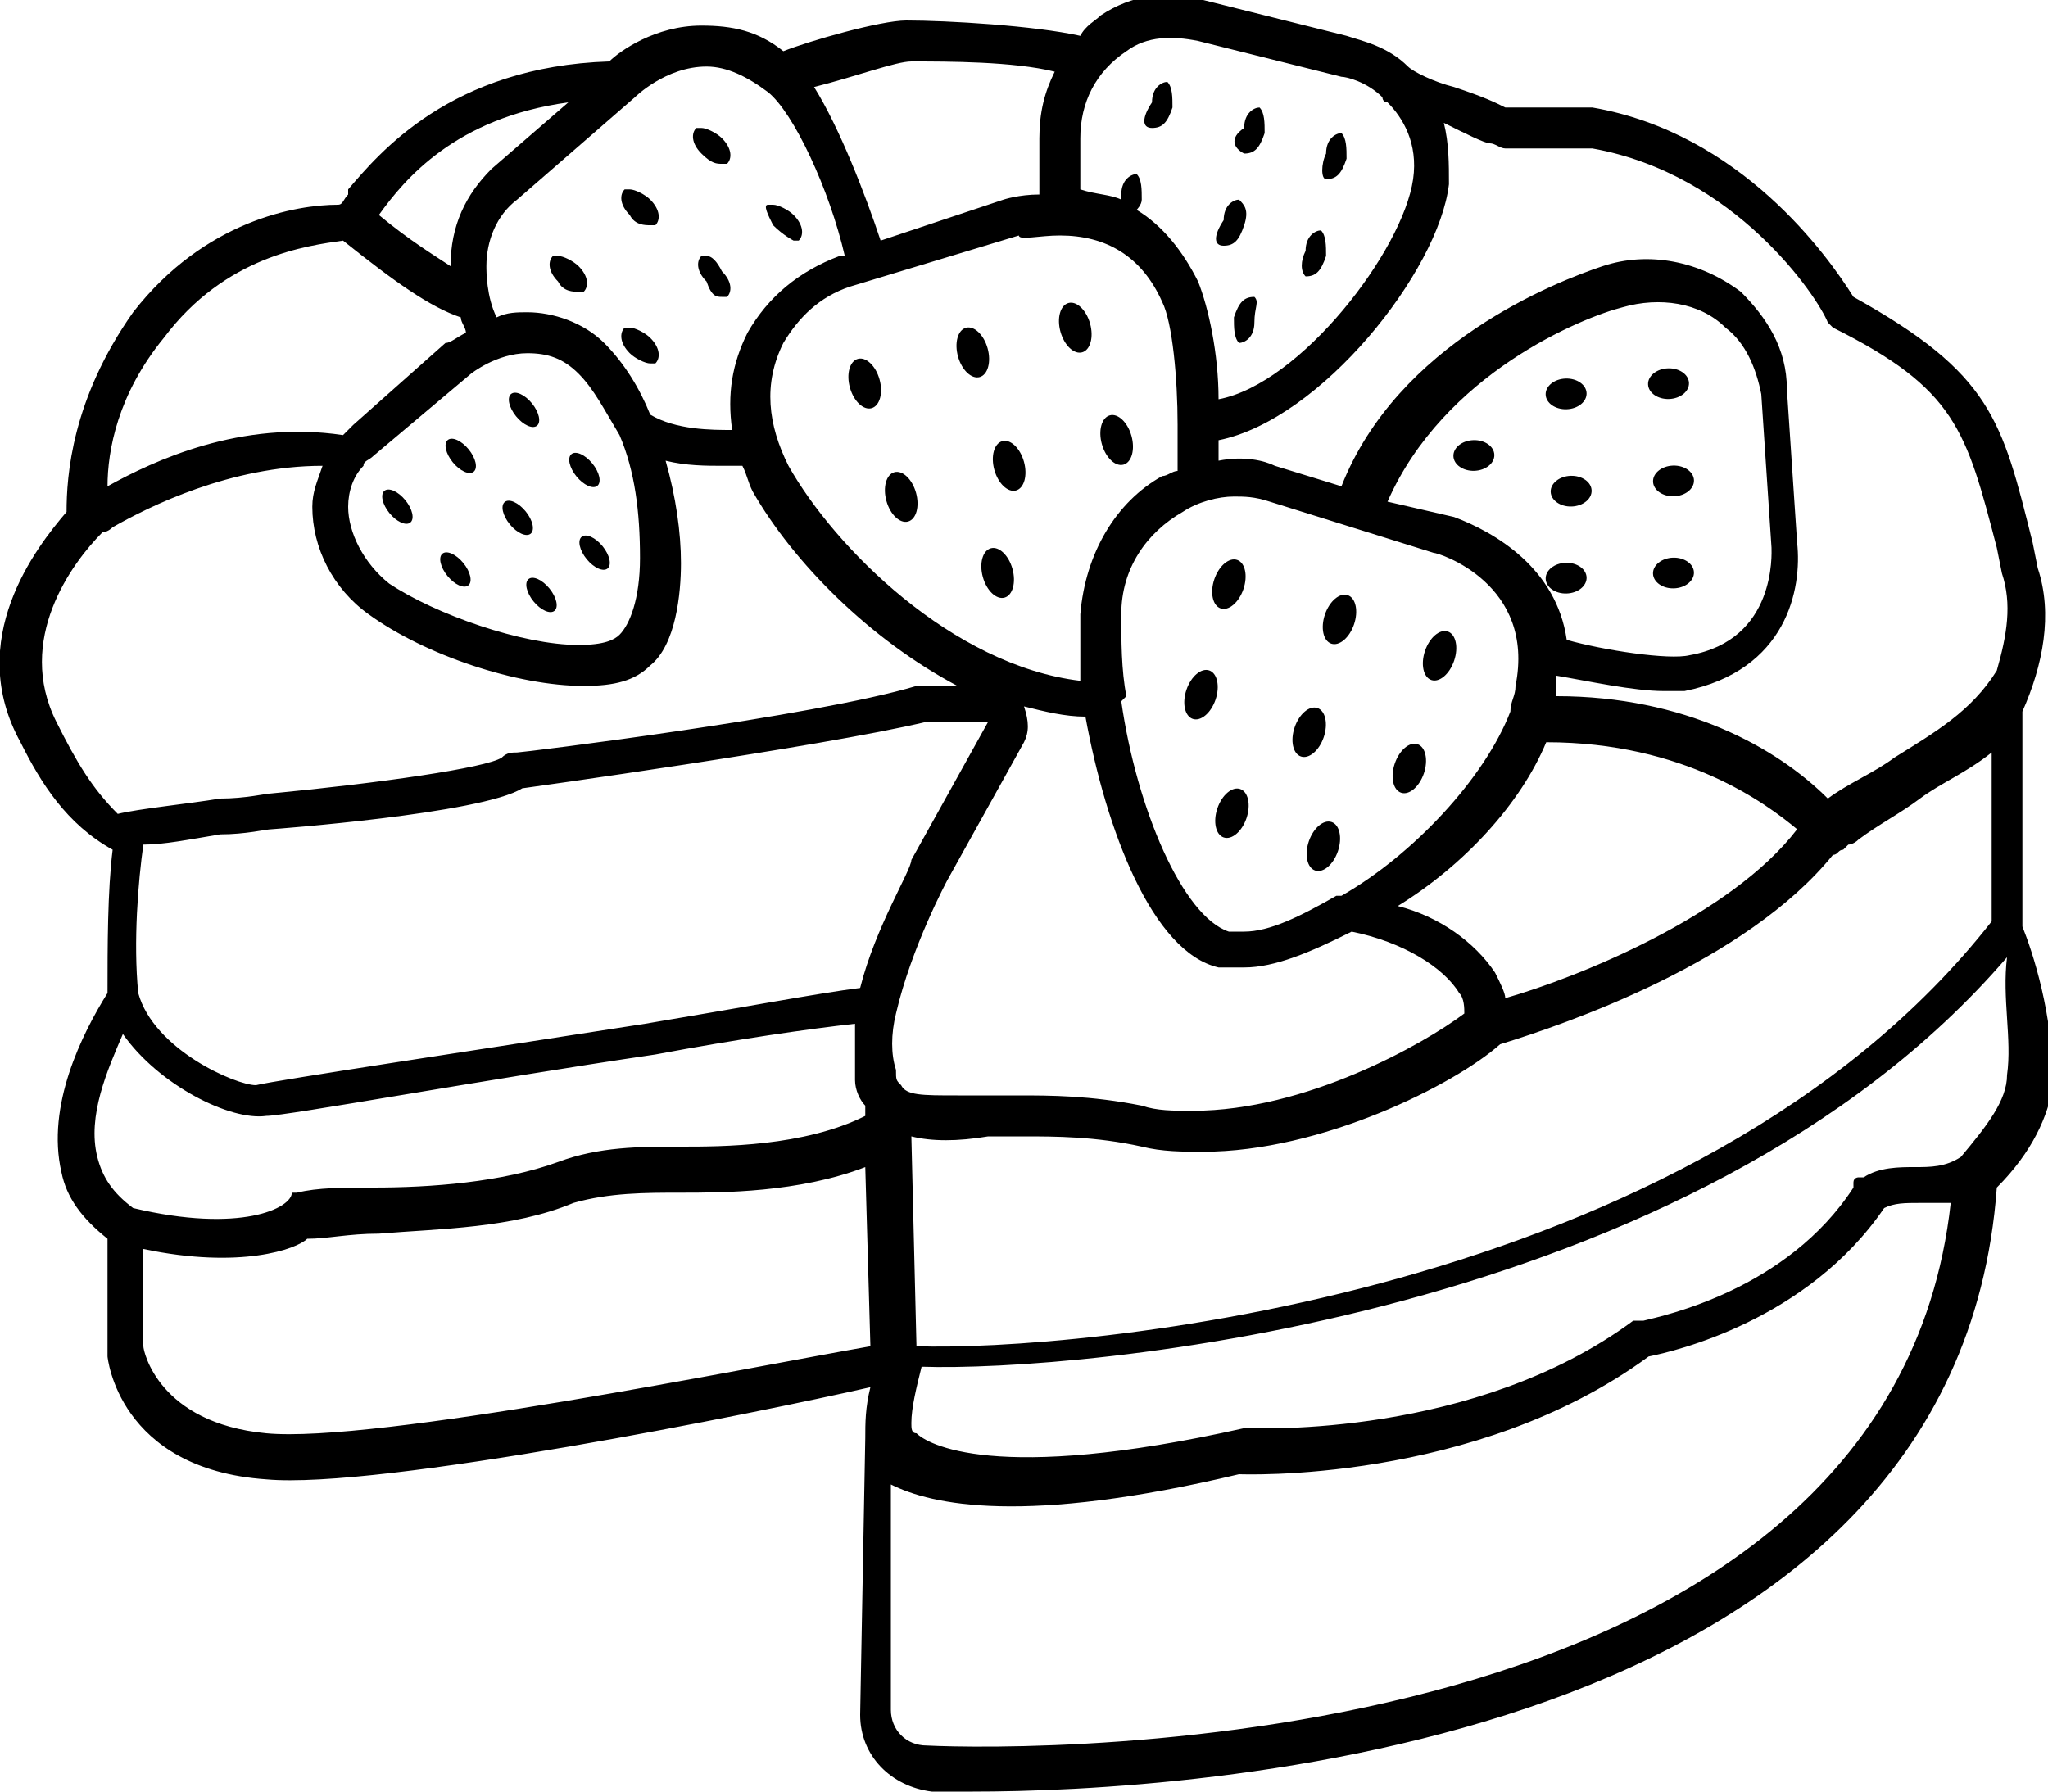 <?xml version="1.0" encoding="utf-8"?>
<!-- Generator: Adobe Illustrator 22.1.0, SVG Export Plug-In . SVG Version: 6.00 Build 0)  -->
<svg version="1.1" id="Слой_1" xmlns="http://www.w3.org/2000/svg" xmlns:xlink="http://www.w3.org/1999/xlink" x="0px" y="0px"
	 viewBox="0 0 40 35" style="enable-background:new 0 0 40 35;" xml:space="preserve">
<g>
	<path d="M39.5,18.1c0-0.1,0-0.2,0-0.4v-3.8c0.4-0.9,0.6-1.9,0.3-2.8l-0.1-0.5c-0.6-2.4-0.8-3.3-3.5-4.8c-0.5-0.8-2.2-3.2-5.1-3.7
		c0,0-0.1,0-0.1,0h-1.6c-0.2-0.1-0.4-0.2-1-0.4c-0.4-0.1-0.8-0.3-0.9-0.4c-0.4-0.4-0.9-0.5-1.2-0.6l-2.8-0.7c-0.7-0.2-1.4-0.1-2,0.3
		c-0.1,0.1-0.3,0.2-0.4,0.4c-0.9-0.2-2.6-0.3-3.4-0.3c-0.5,0-1.9,0.4-2.4,0.6c-0.5-0.4-1-0.5-1.6-0.5c-0.9,0-1.6,0.5-1.8,0.7
		C8.8,1.3,7.4,3,6.8,3.7l0,0.1C6.7,3.9,6.7,4,6.6,4c-0.8,0-2.6,0.3-4,2.1C1.4,7.8,1.3,9.3,1.3,10c-0.6,0.7-2,2.5-0.9,4.5
		c0.4,0.8,0.9,1.6,1.8,2.1c-0.1,0.8-0.1,1.9-0.1,2.8c-0.5,0.8-1.2,2.2-0.9,3.5c0.1,0.5,0.4,0.9,0.9,1.3v2.3c0,0,0.2,2.2,3.1,2.4
		c2.2,0.2,9.6-1.3,11.8-1.8c-0.1,0.4-0.1,0.7-0.1,1l-0.1,5.4c0,0.8,0.6,1.4,1.4,1.5c0.2,0,0.4,0,0.8,0c4.1,0,19.2-0.8,20-11.8
		c0.7-0.7,1-1.4,1.1-2C40.1,19.8,39.7,18.6,39.5,18.1z M29.1,2.8c0.1,0,0.2,0.1,0.3,0.1h1.7c2.8,0.5,4.4,2.9,4.6,3.4
		c0,0,0.1,0.1,0.1,0.1c2.4,1.2,2.6,2,3.2,4.3l0.1,0.5c0.2,0.6,0.1,1.2-0.1,1.9c-0.5,0.8-1.2,1.2-2,1.7c-0.4,0.3-0.9,0.5-1.3,0.8
		c-1-1-2.8-2-5.3-2c0,0,0-0.1,0-0.1c0-0.1,0-0.2,0-0.3c0.6,0.1,1.5,0.3,2.1,0.3c0.2,0,0.3,0,0.4,0c2-0.4,2.3-2,2.2-2.9l-0.2-3
		c0-0.8-0.4-1.4-0.9-1.9c-0.8-0.6-1.8-0.8-2.7-0.5c-0.9,0.3-4,1.5-5.1,4.3l-1.3-0.4C24.7,9,24.3,8.9,23.8,9c0-0.1,0-0.2,0-0.4
		c2-0.4,4.3-3.3,4.5-5c0-0.4,0-0.8-0.1-1.2C28.6,2.6,29,2.8,29.1,2.8z M22,13.6c-0.1-0.5-0.1-1.1-0.1-1.6c0-0.9,0.5-1.6,1.2-2
		c0.3-0.2,0.7-0.3,1-0.3c0.2,0,0.4,0,0.7,0.1l3.2,1c0.1,0,2,0.6,1.6,2.6c0,0.2-0.1,0.3-0.1,0.5v0c-0.5,1.3-1.9,2.8-3.3,3.6
		c0,0-0.1,0-0.1,0c-0.7,0.4-1.3,0.7-1.8,0.7c-0.1,0-0.2,0-0.3,0c-0.9-0.3-1.8-2.4-2.1-4.5l0,0C22,13.6,22,13.6,22,13.6z M27.1,9.8
		c1.1-2.5,3.8-3.6,4.6-3.8c0.7-0.2,1.5-0.1,2,0.4c0.4,0.3,0.6,0.8,0.7,1.3l0.2,3c0,0.1,0.1,1.8-1.6,2.1c-0.4,0.1-1.7-0.1-2.4-0.3
		c-0.2-1.4-1.4-2.1-2.2-2.4L27.1,9.8z M30.2,14.5c2.7,0,4.3,1.2,4.9,1.7l0,0c-1.3,1.7-4.3,2.9-5.7,3.3c0-0.1-0.1-0.3-0.2-0.5
		c-0.4-0.6-1.1-1.1-1.9-1.3C28.6,16.9,29.7,15.7,30.2,14.5z M29.3,20.4c1.3-0.4,4.8-1.6,6.5-3.7c0.1,0,0.1-0.1,0.2-0.1
		c0,0,0.1-0.1,0.1-0.1c0,0,0.1,0,0.2-0.1c0.4-0.3,0.8-0.5,1.2-0.8c0.4-0.3,0.9-0.5,1.4-0.9v3.1c0,0.1,0,0.2,0,0.2
		c-5.8,7.4-18,8.4-21,8.3l-0.1-4.1c0.4,0.1,0.9,0.1,1.5,0h0c0.2,0,0.4,0,0.7,0c0.6,0,1.4,0,2.3,0.2c0.4,0.1,0.8,0.1,1.2,0.1
		C25.8,22.5,28.4,21.2,29.3,20.4z M21.1,3c0-0.1,0-0.2,0-0.3c0-0.7,0.3-1.3,0.9-1.7c0.4-0.3,0.9-0.3,1.4-0.2l2.8,0.7
		c0.1,0,0.5,0.1,0.8,0.4c0,0,0,0.1,0.1,0.1c0.3,0.3,0.6,0.8,0.5,1.5c-0.2,1.4-2.2,4-3.8,4.3c0-0.9-0.2-1.8-0.4-2.3
		c-0.3-0.6-0.7-1.1-1.2-1.4c0,0,0.1-0.1,0.1-0.2c0-0.2,0-0.4-0.1-0.5h0c-0.1,0-0.3,0.1-0.3,0.4c0,0,0,0.1,0,0.1
		c-0.2-0.1-0.5-0.1-0.8-0.2C21.1,3.6,21.1,3.2,21.1,3z M20.7,4.6c0.9,0,1.6,0.4,2,1.3c0.2,0.4,0.3,1.5,0.3,2.4l0,0l0,0
		c0,0.3,0,0.6,0,0.9c-0.1,0-0.2,0.1-0.3,0.1c-0.9,0.5-1.5,1.5-1.6,2.7c0,0.4,0,0.8,0,1.3c-2.5-0.3-4.8-2.6-5.7-4.2
		c-0.4-0.8-0.5-1.6-0.1-2.4c0.3-0.5,0.7-0.9,1.3-1.1l3.3-1C19.9,4.7,20.3,4.6,20.7,4.6L20.7,4.6z M17.8,1.2c0.7,0,2,0,2.8,0.2
		c-0.2,0.4-0.3,0.8-0.3,1.3c0,0,0,0.1,0,0.3c0,0.3,0,0.6,0,0.8c-0.4,0-0.7,0.1-0.7,0.1l-2.4,0.8c-0.3-0.9-0.8-2.2-1.3-3
		C16.7,1.5,17.5,1.2,17.8,1.2z M12.4,1.9c0,0,0.6-0.6,1.4-0.6c0.4,0,0.8,0.2,1.2,0.5c0.5,0.4,1.2,1.9,1.5,3.2h-0.1
		c-0.8,0.3-1.4,0.8-1.8,1.5c-0.3,0.6-0.4,1.2-0.3,1.9c-0.4,0-1.1,0-1.6-0.3c-0.2-0.5-0.5-1-0.9-1.4c-0.4-0.4-1-0.6-1.5-0.6
		c-0.2,0-0.4,0-0.6,0.1C9.5,5.8,9.5,5.3,9.5,5.2c0-0.5,0.2-1,0.6-1.3L12.4,1.9z M12.5,10.9c0,0.8-0.2,1.3-0.4,1.5
		c-0.1,0.1-0.3,0.2-0.8,0.2c-1.1,0-2.8-0.6-3.7-1.2C7.1,11,6.8,10.4,6.8,9.9c0-0.3,0.1-0.6,0.3-0.8c0,0,0,0,0,0
		c0-0.1,0.1-0.1,0.2-0.2l1.9-1.6c0,0,0.5-0.4,1.1-0.4c0.4,0,0.7,0.1,1,0.4c0.3,0.3,0.5,0.7,0.8,1.2l0,0C12.4,9.2,12.5,10,12.5,10.9z
		 M7.4,4.2L7.4,4.2C7.9,3.5,8.9,2.3,11.1,2L9.6,3.3C9.1,3.8,8.8,4.4,8.8,5.2v0C8.5,5,8,4.7,7.4,4.2C7.4,4.3,7.4,4.2,7.4,4.2z
		 M3.2,6.6C4.4,5,6,4.8,6.7,4.7C7.7,5.5,8.4,6,9,6.2c0,0.1,0.1,0.2,0.1,0.3C8.9,6.6,8.8,6.7,8.7,6.7L6.9,8.3c0,0-0.1,0.1-0.2,0.2
		C4.7,8.2,3,9,2.1,9.5C2.1,8.8,2.3,7.7,3.2,6.6z M1.1,14.1c-0.8-1.6,0.3-3.1,0.9-3.7c0,0,0.1,0,0.2-0.1c0.7-0.4,2.3-1.2,4.1-1.2
		C6.2,9.4,6.1,9.6,6.1,9.9c0,0.8,0.4,1.6,1.1,2.1c1.1,0.8,2.9,1.4,4.2,1.4c0.6,0,1-0.1,1.3-0.4c0.5-0.4,0.6-1.4,0.6-2
		c0-0.6-0.1-1.3-0.3-2c0.4,0.1,0.8,0.1,1.1,0.1c0.2,0,0.4,0,0.4,0c0.1,0.2,0.1,0.3,0.2,0.5c0.8,1.4,2.3,2.9,4,3.8h-0.6
		c-0.1,0-0.1,0-0.2,0c-2,0.6-7.7,1.3-7.8,1.3c-0.1,0-0.2,0-0.3,0.1c-0.3,0.2-2.4,0.5-4.5,0.7c-0.1,0-0.5,0.1-1,0.1
		c-0.6,0.1-1.6,0.2-2,0.3C1.8,15.4,1.5,14.9,1.1,14.1z M2.6,23.6c-0.4-0.3-0.6-0.6-0.7-1c-0.2-0.8,0.2-1.7,0.5-2.4
		c0.7,1,2.1,1.7,2.8,1.6c0.4,0,4.2-0.7,7.6-1.2c1.6-0.3,3-0.5,3.9-0.6c0,0.4,0,0.8,0,1.1c0,0.2,0.1,0.4,0.2,0.5v0.2
		c-1.2,0.6-2.8,0.6-3.6,0.6c-0.8,0-1.6,0-2.4,0.3c-1.1,0.4-2.5,0.5-3.6,0.5c-0.6,0-1.1,0-1.5,0.1c0,0-0.1,0-0.1,0
		C5.7,23.6,4.7,24.1,2.6,23.6z M5.2,28c-2.1-0.2-2.4-1.6-2.4-1.7v-1.9c1.9,0.4,3,0,3.2-0.2c0.4,0,0.8-0.1,1.4-0.1
		c1.2-0.1,2.6-0.1,3.8-0.6c0.7-0.2,1.4-0.2,2.1-0.2c0.8,0,2.3,0,3.6-0.5l0.1,3.5C14.7,26.7,7.3,28.2,5.2,28z M16.8,19.3
		c-0.8,0.1-2.4,0.4-4.2,0.7c-3.2,0.5-7.2,1.1-7.6,1.2c-0.4,0-2-0.7-2.3-1.8c-0.1-1,0-2.2,0.1-2.9c0.4,0,0.9-0.1,1.5-0.2
		c0.5,0,0.9-0.1,1-0.1c0,0,4.1-0.3,4.9-0.8c0,0,0,0,0,0c0,0,5.8-0.8,7.9-1.3h1.2c0,0,0,0,0,0v0l-1.5,2.7
		C17.8,17,17.1,18.1,16.8,19.3z M17.5,19.8C17.5,19.7,17.5,19.7,17.5,19.8c0.3-1.3,1-2.6,1-2.6l1.5-2.7c0.1-0.2,0.1-0.4,0-0.7
		c0.4,0.1,0.8,0.2,1.2,0.2c0.4,2.2,1.3,4.6,2.6,4.9c0.1,0,0.3,0,0.5,0c0.6,0,1.3-0.3,2.1-0.7c1,0.2,1.8,0.7,2.1,1.2
		c0.1,0.1,0.1,0.3,0.1,0.4c-0.8,0.6-3.1,1.9-5.3,1.9c-0.4,0-0.7,0-1-0.1c-1-0.2-1.8-0.2-2.4-0.2c-0.2,0-0.5,0-0.7,0h0
		c-0.2,0-0.4,0-0.5,0c-0.7,0-1,0-1.1-0.2l0,0c-0.1-0.1-0.1-0.1-0.1-0.3C17.4,20.6,17.4,20.2,17.5,19.8z M18.1,34.1
		c-0.4,0-0.7-0.3-0.7-0.7l0-4.4c0.8,0.4,2.6,0.8,6.8-0.2l0,0l0,0c0,0,4.6,0.2,8-2.3l0,0c0.5-0.1,3.1-0.7,4.6-2.9l0,0
		c0.2-0.1,0.4-0.1,0.7-0.1c0.2,0,0.4,0,0.6,0C36.9,34.4,20.1,34.2,18.1,34.1z M39.2,21c0,0.5-0.4,1-0.9,1.6
		c-0.3,0.2-0.6,0.2-0.9,0.2c-0.3,0-0.7,0-1,0.2l-0.1,0c0,0-0.1,0-0.1,0.1l0,0.1c-1.3,2-3.7,2.5-4.1,2.6h0l-0.1,0c0,0-0.1,0-0.1,0
		l0,0c-3.1,2.3-7.4,2.1-7.5,2.1h0c0,0-0.1,0-0.1,0h0c-4.9,1.1-6.2,0.3-6.4,0.1c-0.1,0-0.1-0.1-0.1-0.2c0-0.3,0.1-0.7,0.2-1.1h0
		c3,0.1,15.1-0.9,21.2-8C39.1,19.5,39.3,20.3,39.2,21z"/>
	<ellipse transform="matrix(0.963 -0.269 0.269 0.963 -1.403 4.816)" cx="16.9" cy="7.5" rx="0.3" ry="0.5"/>
	<ellipse transform="matrix(0.963 -0.269 0.269 0.963 -1.956 5.1)" cx="17.6" cy="9.7" rx="0.3" ry="0.5"/>
	<ellipse transform="matrix(0.963 -0.269 0.269 0.963 -1.153 5.351)" cx="19" cy="6.9" rx="0.3" ry="0.5"/>
	<ellipse transform="matrix(0.963 -0.269 0.269 0.963 -2.306 5.653)" cx="19.5" cy="11.2" rx="0.3" ry="0.5"/>
	<ellipse transform="matrix(0.963 -0.269 0.269 0.963 -1.709 5.636)" cx="19.7" cy="9.1" rx="0.3" ry="0.5"/>
	<ellipse transform="matrix(0.963 -0.269 0.269 0.963 -1.497 6.178)" cx="21.8" cy="8.6" rx="0.3" ry="0.5"/>
	<ellipse transform="matrix(0.963 -0.269 0.269 0.963 -0.943 5.887)" cx="21" cy="6.4" rx="0.3" ry="0.5"/>
	<ellipse transform="matrix(0.322 -0.947 0.947 0.322 1.914 35.652)" cx="25.8" cy="16.5" rx="0.5" ry="0.3"/>
	<ellipse transform="matrix(0.322 -0.947 0.947 0.322 6.947 35.3)" cx="28.1" cy="12.8" rx="0.5" ry="0.3"/>
	<ellipse transform="matrix(0.322 -0.947 0.947 0.322 4.466 36.225)" cx="27.5" cy="15" rx="0.5" ry="0.3"/>
	<ellipse transform="matrix(0.322 -0.947 0.947 0.322 6.299 32.921)" cx="26.1" cy="12.1" rx="0.5" ry="0.3"/>
	<ellipse transform="matrix(0.322 -0.947 0.947 0.322 3.817 33.849)" cx="25.5" cy="14.3" rx="0.5" ry="0.3"/>
	<ellipse transform="matrix(0.322 -0.947 0.947 0.322 1.244 33.59)" cx="24.1" cy="15.9" rx="0.5" ry="0.3"/>
	<ellipse transform="matrix(0.322 -0.947 0.947 0.322 5.478 30.469)" cx="24" cy="11.4" rx="0.5" ry="0.3"/>
	<ellipse transform="matrix(0.322 -0.947 0.947 0.322 3.011 31.446)" cx="23.5" cy="13.6" rx="0.5" ry="0.3"/>
	<ellipse transform="matrix(0.999 -3.399368e-02 3.399368e-02 0.999 -0.363 1.117)" cx="32.7" cy="11.2" rx="0.4" ry="0.3"/>
	<ellipse transform="matrix(0.999 -3.398214e-02 3.398214e-02 0.999 -0.301 1.116)" cx="32.7" cy="9.4" rx="0.4" ry="0.3"/>
	<ellipse transform="matrix(0.999 -3.399372e-02 3.399372e-02 0.999 -0.234 1.111)" cx="32.6" cy="7.5" rx="0.4" ry="0.3"/>
	<ellipse transform="matrix(0.999 -3.399467e-02 3.399467e-02 0.999 -0.287 0.986)" cx="28.8" cy="8.9" rx="0.4" ry="0.3"/>
	<ellipse transform="matrix(0.999 -3.399467e-02 3.399467e-02 0.999 -0.243 1.043)" cx="30.6" cy="7.7" rx="0.4" ry="0.3"/>
	<ellipse transform="matrix(0.999 -3.398214e-02 3.398214e-02 0.999 -0.309 1.048)" cx="30.7" cy="9.6" rx="0.4" ry="0.3"/>
	<ellipse transform="matrix(0.999 -3.399372e-02 3.399372e-02 0.999 -0.365 1.046)" cx="30.6" cy="11.3" rx="0.4" ry="0.3"/>
	<path d="M24.5,5.8C24.4,5.8,24.4,5.8,24.5,5.8c-0.2,0-0.3,0.1-0.4,0.4c0,0.2,0,0.4,0.1,0.5h0c0.1,0,0.3-0.1,0.3-0.4
		S24.6,5.9,24.5,5.8z"/>
	<path d="M25.9,3.5C25.9,3.5,26,3.5,25.9,3.5c0.2,0,0.3-0.1,0.4-0.4c0-0.2,0-0.4-0.1-0.5h0c-0.1,0-0.3,0.1-0.3,0.4
		C25.8,3.2,25.8,3.5,25.9,3.5z"/>
	<path d="M25.5,5.4C25.6,5.4,25.6,5.4,25.5,5.4c0.2,0,0.3-0.1,0.4-0.4c0-0.2,0-0.4-0.1-0.5h0c-0.1,0-0.3,0.1-0.3,0.4
		C25.4,5.1,25.4,5.3,25.5,5.4z"/>
	<path d="M24.3,3C24.3,3,24.3,3,24.3,3c0.2,0,0.3-0.1,0.4-0.4c0-0.2,0-0.4-0.1-0.5h0c-0.1,0-0.3,0.1-0.3,0.4C24,2.7,24.1,2.9,24.3,3
		z"/>
	<path d="M23.9,4.8C23.9,4.8,23.9,4.8,23.9,4.8c0.2,0,0.3-0.1,0.4-0.4s0-0.4-0.1-0.5h0c-0.1,0-0.3,0.1-0.3,0.4
		C23.7,4.6,23.7,4.8,23.9,4.8z"/>
	<path d="M22.5,2.5L22.5,2.5c0.2,0,0.3-0.1,0.4-0.4c0-0.2,0-0.4-0.1-0.5h0c-0.1,0-0.3,0.1-0.3,0.4C22.3,2.3,22.3,2.5,22.5,2.5z"/>
	<ellipse transform="matrix(0.775 -0.632 0.632 0.775 -2.726 8.253)" cx="10.2" cy="8" rx="0.2" ry="0.4"/>
	<ellipse transform="matrix(0.775 -0.632 0.632 0.775 -4.54 7.155)" cx="7.8" cy="9.9" rx="0.2" ry="0.4"/>
	<ellipse transform="matrix(0.775 -0.632 0.632 0.775 -5.018 8.148)" cx="8.9" cy="11.1" rx="0.2" ry="0.4"/>
	<ellipse transform="matrix(0.775 -0.632 0.632 0.775 -3.601 7.696)" cx="9" cy="8.9" rx="0.2" ry="0.4"/>
	<ellipse transform="matrix(0.775 -0.632 0.632 0.775 -4.099 8.672)" cx="10.1" cy="10.1" rx="0.2" ry="0.4"/>
	<ellipse transform="matrix(0.775 -0.632 0.632 0.775 -4.97 9.332)" cx="10.6" cy="11.6" rx="0.2" ry="0.4"/>
	<ellipse transform="matrix(0.775 -0.632 0.632 0.775 -4.202 9.758)" cx="11.6" cy="10.8" rx="0.2" ry="0.4"/>
	<ellipse transform="matrix(0.775 -0.632 0.632 0.775 -3.235 9.256)" cx="11.4" cy="9.2" rx="0.2" ry="0.4"/>
	<path d="M15.5,4.7c0,0,0.1,0,0.1,0c0.1-0.1,0.1-0.3-0.1-0.5c-0.1-0.1-0.3-0.2-0.4-0.2c0,0-0.1,0-0.1,0C14.9,4,15,4.2,15.1,4.4
		C15.3,4.6,15.5,4.7,15.5,4.7z"/>
	<path d="M14.1,3.2c0,0,0.1,0,0.1,0c0.1-0.1,0.1-0.3-0.1-0.5c-0.1-0.1-0.3-0.2-0.4-0.2c0,0-0.1,0-0.1,0c-0.1,0.1-0.1,0.3,0.1,0.5
		C13.9,3.2,14,3.2,14.1,3.2z"/>
	<path d="M14.1,5.8c0,0,0.1,0,0.1,0c0.1-0.1,0.1-0.3-0.1-0.5C14,5.1,13.9,5,13.8,5c0,0-0.1,0-0.1,0c-0.1,0.1-0.1,0.3,0.1,0.5
		C13.9,5.8,14,5.8,14.1,5.8z"/>
	<path d="M12.7,4.4c0,0,0.1,0,0.1,0c0.1-0.1,0.1-0.3-0.1-0.5c-0.1-0.1-0.3-0.2-0.4-0.2c0,0-0.1,0-0.1,0c-0.1,0.1-0.1,0.3,0.1,0.5
		C12.4,4.4,12.6,4.4,12.7,4.4z"/>
	<path d="M11.3,5.7c0,0,0.1,0,0.1,0c0.1-0.1,0.1-0.3-0.1-0.5c-0.1-0.1-0.3-0.2-0.4-0.2c0,0-0.1,0-0.1,0c-0.1,0.1-0.1,0.3,0.1,0.5
		C11,5.7,11.2,5.7,11.3,5.7z"/>
	<path d="M12.7,7.1c0,0,0.1,0,0.1,0c0.1-0.1,0.1-0.3-0.1-0.5c-0.1-0.1-0.3-0.2-0.4-0.2c0,0-0.1,0-0.1,0c-0.1,0.1-0.1,0.3,0.1,0.5
		C12.4,7,12.6,7.1,12.7,7.1z"/>
</g>
</svg>
